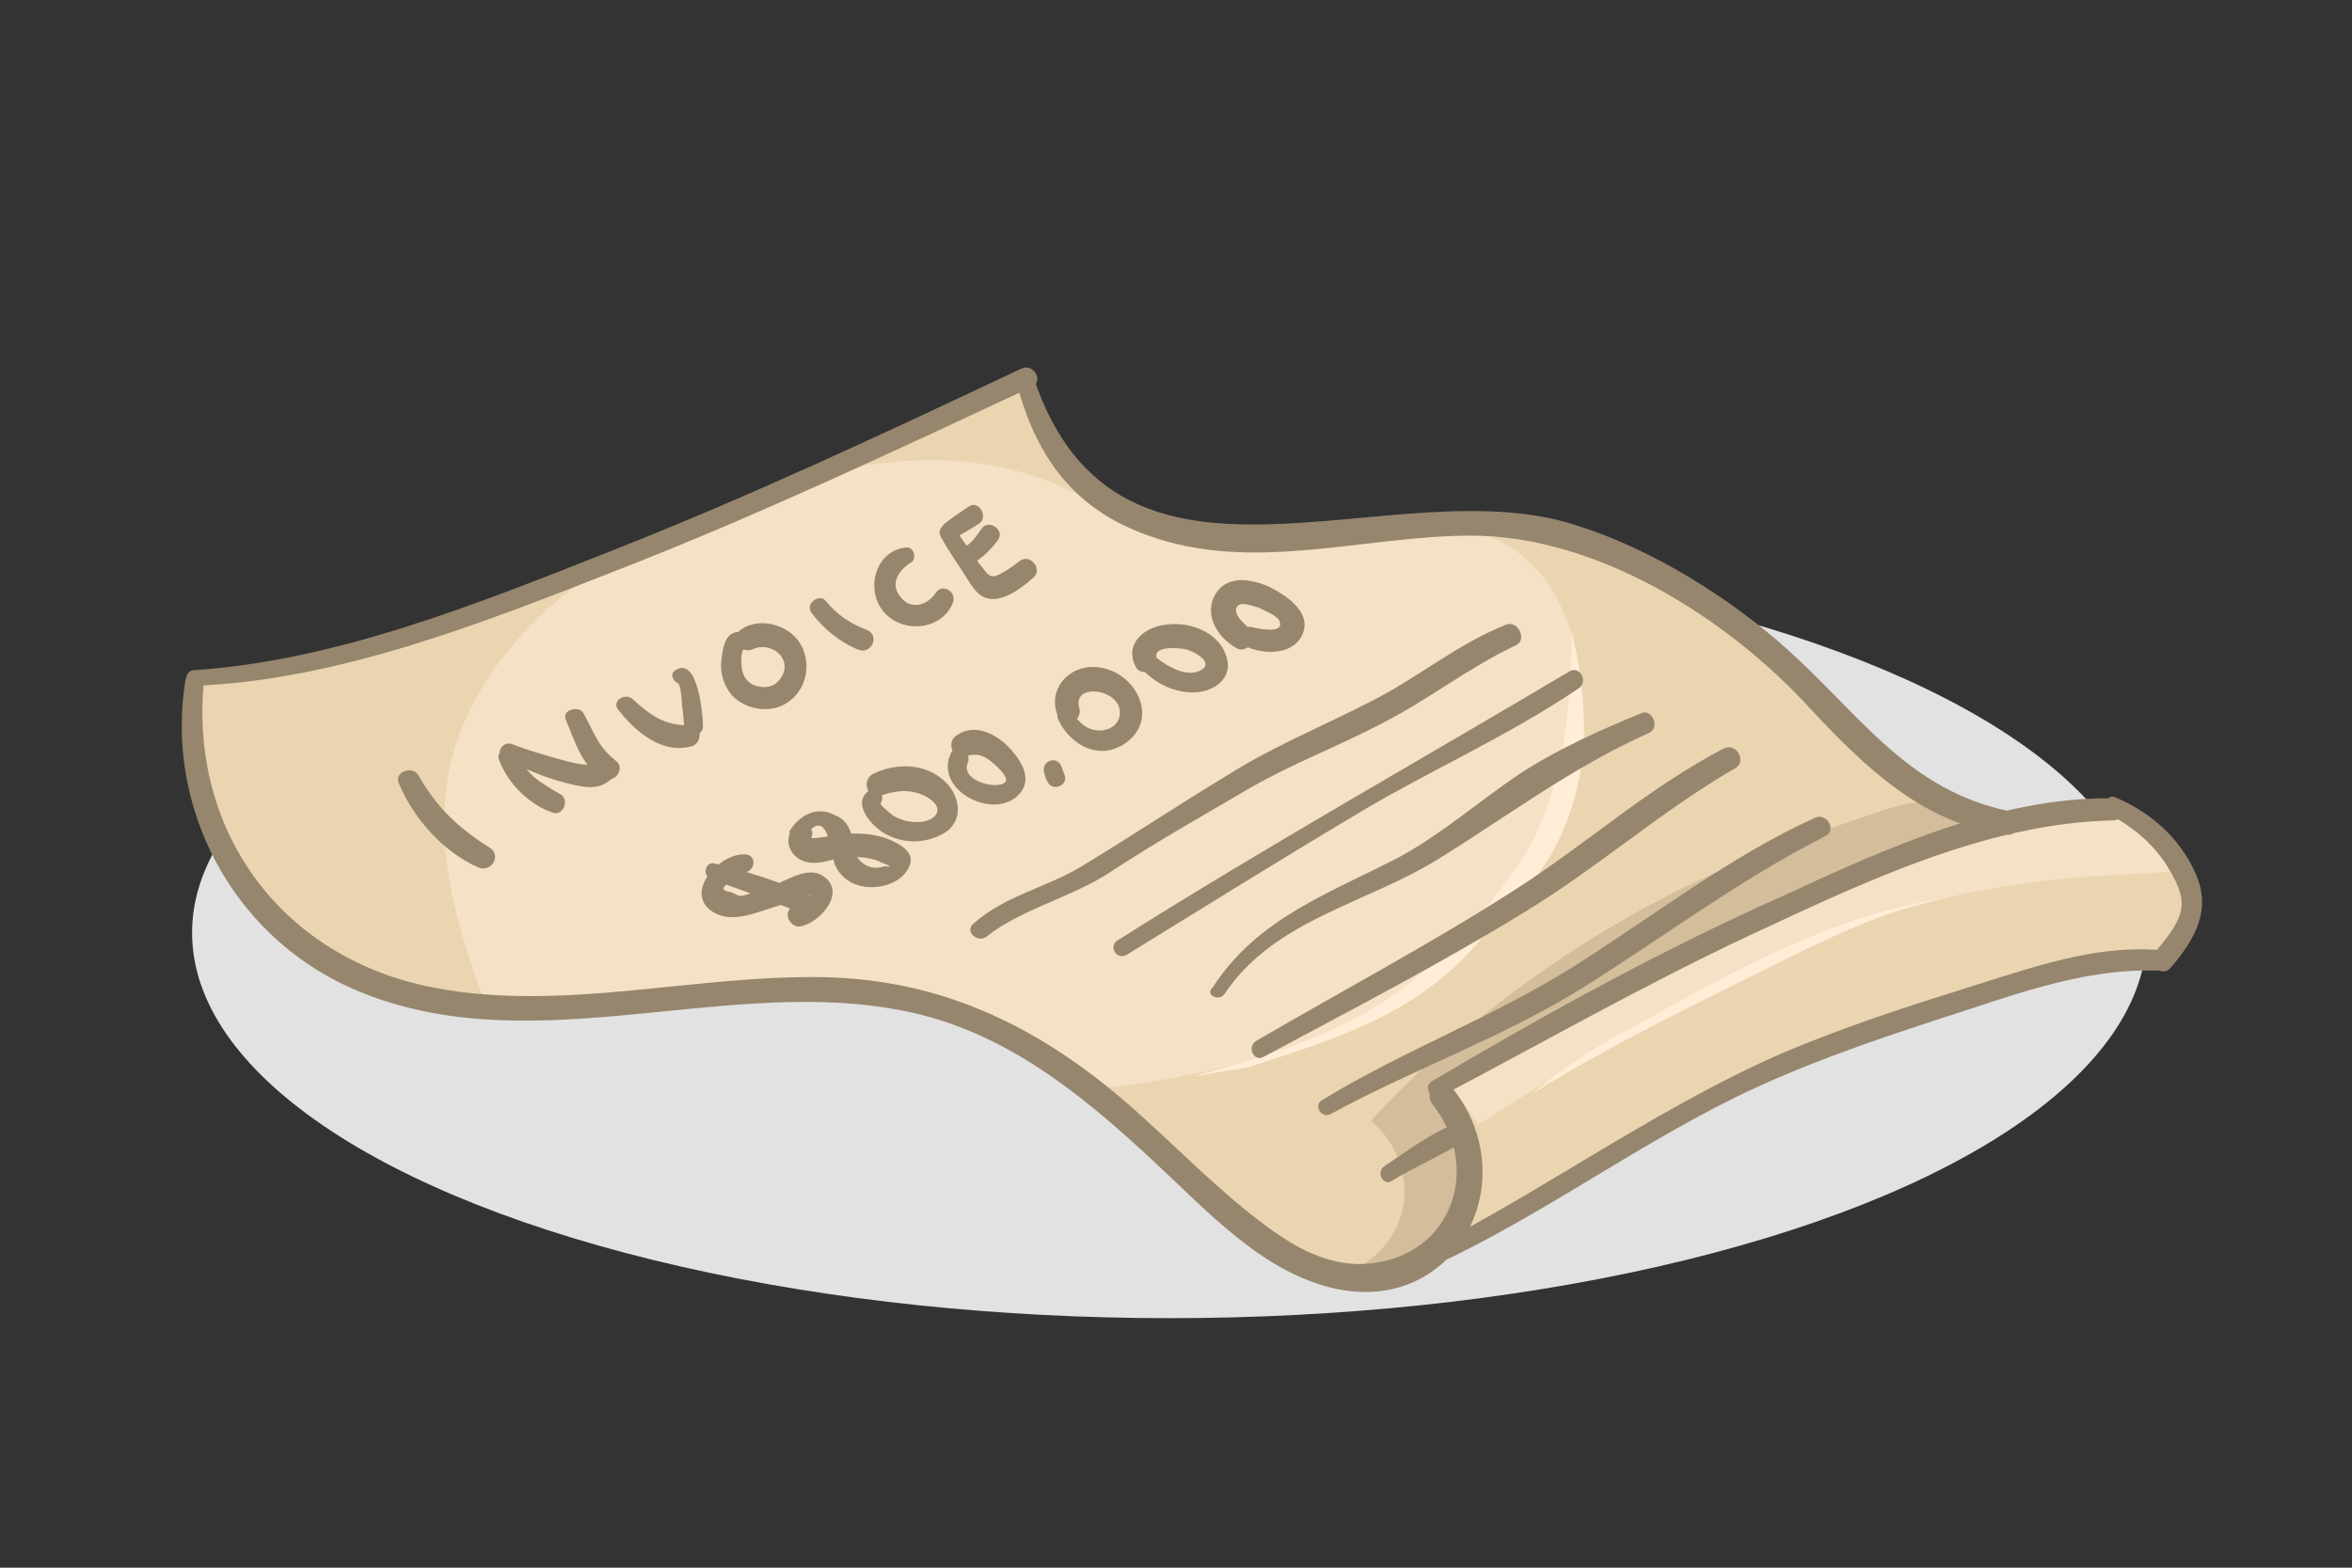 <svg xmlns="http://www.w3.org/2000/svg" viewBox="0 0 180 120" enable-background="new 0 0 180 120"><rect x="0" y="0" width="180" height="120" fill="#333333" stroke="none"/><g><ellipse fill="#E2E2E2" cx="89.5" cy="71.4" rx="74.8" ry="29.5"/><path fill="#EAD5B0" d="M14.9 52.2s21.8-3.5 35.4-10.5 28.2-12.8 28.2-12.8 2.1 12 13.1 12 29.7-3.5 40.3 6.3 19.9 15.4 19.9 15.4l9.8-.7s7.7 4.5 6.3 7.5c-1.4 3-2.3 4.2-2.3 4.2s-10.4-1.3-26.3 6.8-28.5 15.3-28.5 15.3-3.9 5.2-14.5-1.2S82.1 77.4 67.7 76s-34.4 4.8-41.9-2c-7.6-6.9-11.6-8.6-10.9-21.8z"/><path fill="#F4E1C6" d="M119.8 47.2c-1.1-2.9-3.4-5.4-6.3-6.3-1.7-.5-3.4-.4-5.2-.4-2.9.1-5.9.4-8.8.7-3.4.4-7 .9-10.3-.1-2.6-.8-4.9-2.4-7.4-3.6-6.7-3.2-14.4-2.7-21.7-.5-2.3 1.2-4.6 2.4-6.9 3.5-2.3 1.1-4.7 2.5-7.2 3-1.6 1-3.1 2.2-4.5 3.5-3.4 3.2-6.1 7.2-7.1 11.8-1.3 6.3.7 12.7 3 18.7 6.9-.6 13.8-1.1 20.7-1.7 2.4-.2 4.7-.4 7.1-.3 5.9.3 11.6 2.8 16.4 6.3.7.5 1.5 1.1 2.4 1.3.7.2 1.4.1 2.2 0 6.7-1 13.5-2.5 19.5-5.7s11.2-8.2 13.6-14.6c.8-2.1 1.2-4.4 1.5-6.7.2-2.9.2-6.1-1-8.9zM166.3 66.7c.3-1.7-.9-3.3-2.5-4-1.6-.7-3.4-.5-5-.3-8.7 1.1-17 4.3-24.9 8.3s-15.3 8.6-23.1 12.6c.9.7 1.7 1.7 2.3 2.8 13.3-8.4 27.2-16.9 42.9-18.6 3.3-.5 6.8-.5 10.3-.8z"/><path fill="#D3BD9B" d="M111.7 95.3c-1 1.2-2.6 1.7-4.1 1.9-1.5.2-3.1.1-4.7.3 2.3-.8 4.1-2.9 4.5-5.2.4-2.4-.6-5-2.5-6.5C113 77 123.2 70 134.3 65.5c3-1.2 6.1-2.2 9.3-3.3 1.2-.4 2.4-.8 3.7-.8s2.6.6 3.2 1.7c-4.4 3.2-9.9 4.5-14.9 6.6-5.7 2.3-11 5.4-16.2 8.6-2.9 1.7-5.8 3.5-8.8 5.2 2.2 1.5 2.4 4.6 2.3 7.2-.1 1.7-.2 3.4-1.2 4.6z"/><path fill="#FFEDD7" d="M91.3 82.4c5-1.4 10-2.8 14.4-5.6 3.3-2.1 6-4.9 8.5-7.9.7-.9 1.4-1.8 2.1-2.8 3.3-5.1 3.9-11.5 4-17.7.8 3.4 1.2 6.9.7 10.3-.5 3.4-1.9 6.8-4.2 9.3-.7.8-1.5 1.5-2.2 2.4l-1.8 2.1c-2.2 2.5-5 4.4-8 5.8-3 1.4-6.2 2.4-9.3 3.4"/><path fill="#FFEDD7" d="M135.7 73.9c-6.2 3.1-12.5 6.1-18.4 9.8 1.5-1.3 3.1-2.4 4.7-3.4 1.3-.8 2.6-1.5 3.9-2.2 7.2-4 14.6-8.1 22.8-9.3-4.5.9-8.8 3-13 5.1z"/></g><g><path fill="#96866E" d="M14.8 52.5c11-.4 22.1-4.8 32.3-8.8 10.8-4.2 21.4-9.2 31.9-14.1.9-.4.1-1.8-.8-1.4-10.4 4.9-20.8 9.8-31.5 14-10.1 4-21 8.4-31.9 9.1-.7.1-.8 1.2 0 1.2zM14.2 52c-1.6 9.7 3.5 19.5 12.6 23.6 13.2 5.9 27.8-.7 41.4 1.6 8.1 1.3 14.2 6.2 20.1 11.7 4 3.7 8.2 8.4 13.7 9.7 9.5 2.2 14.9-8.4 9-15.5-.8-1-2.1.4-1.4 1.4 3.5 4.3 2 10.6-3.5 12-3.6.9-6.6-.7-9.4-2.8-4-3-7.4-6.7-11.2-9.9-6.6-5.5-13.7-8.8-22.4-9-10-.2-20 2.7-29.9.8-11.5-2.2-18.7-11.8-17.6-23.4.1-.8-1.2-1-1.4-.2zM77.8 29.3C79.3 35 82.2 39 87.9 41c8 2.9 16.5 0 24.7 0 9.6 0 19.6 6.3 25.9 13.2 4.2 4.5 8.7 8.9 15.1 9.7 1 .1 1.2-1.6.2-1.8-7.7-1.6-11.3-7.2-16.8-12.2-4.5-4.1-10.6-7.9-16.4-9.7-14.1-4.6-35 8.2-41.5-11.3-.1-.9-1.6-.6-1.3.4zM110.3 83.9c7.8-4.1 15.5-8.5 23.6-12.3 8.6-4 18.1-8.6 27.8-8.8 1.1 0 1.1-1.7 0-1.7-8.8-.1-17.5 3.9-25.3 7.5-9.2 4.1-18.1 9-26.7 14.1-.9.4-.2 1.6.6 1.2zM161.4 62.3c1.8 1 3.3 2.2 4.4 3.9.6 1 1.4 2.3 1.1 3.5-.2 1.1-1.3 2.4-2 3.2-.6.8.5 2 1.2 1.2 1.9-2.2 3.2-4.5 1.9-7.3-1.2-2.7-3.5-4.7-6.2-5.8-.6-.2-1.1 1-.4 1.3zM107.4 97.9c9-3.7 16.7-9.6 25.4-13.9 4.9-2.4 10.1-4.2 15.3-5.9 5.4-1.7 11.1-4 16.9-3.8 1 0 1-1.5 0-1.6-4.8-.3-9.3 1.3-13.8 2.7-5.1 1.6-10.1 3.2-15 5.3C126 85.2 117 92 106.9 96.8c-.6.3-.1 1.4.5 1.1zM30.5 59.9c1.1 2.7 3.4 5.3 6.1 6.5 1 .4 1.8-.9.9-1.5-2.4-1.5-4.1-3.1-5.5-5.6-.5-.7-1.8-.2-1.5.6zM38.2 58.2c.7 1.8 2.3 3.4 4.1 4 .8.3 1.3-1 .6-1.4-.7-.4-1.4-.8-2-1.3-.6-.5-1-1.2-1.5-1.8-.4-.6-1.5-.3-1.2.5zM38.6 58.1c1.5.7 3 1.4 4.6 1.8 1.2.3 2.5.7 3.5-.2.8-.6-.2-1.7-1-1.3-.8.4-2.5-.2-3.3-.4-1-.3-2.1-.6-3.1-1-.8-.4-1.5.7-.7 1.1zM43.3 55.1c.7 1.6 1.3 3.9 3.1 4.5.7.3 1.4-.8.8-1.3-.6-.5-1.1-1-1.5-1.7-.4-.7-.7-1.4-1.1-2.1-.5-.5-1.6-.1-1.3.6zM47.3 54.3c1.3 1.7 3.4 3.5 5.7 2.8.8-.3.7-1.7-.2-1.6-1.9.1-3.1-.8-4.4-2-.6-.5-1.6.2-1.1.8zM52.4 52.3h.1-.6c.2.1.3 1.5.3 1.7.1.6.1 1.2.2 1.8.1.8 1.4.6 1.4-.2 0-.9-.4-5.4-2.1-4.3-.6.3 0 1.3.7 1zM56.3 48.4c-.9.2-1 1.4-1.1 2.2-.1.9.2 1.9.8 2.6 1.1 1.2 3.2 1.5 4.5.4 1.3-1 1.6-3 .7-4.4-.9-1.4-3.1-2-4.5-1-.9.6-.1 1.9.9 1.5 1.5-.7 3.3.9 2 2.4-.5.6-1.3.6-2 .3-.4-.2-.7-.6-.8-1.1-.1-.4-.1-1.3.1-1.7-.1.1-.3.2-.4.3h.1c1-.3.6-1.7-.3-1.5zM62.1 46.9c.9 1.2 2.1 2.2 3.5 2.8 1.1.5 1.8-1.1.7-1.5C65 47.7 64 47 63.2 46c-.5-.6-1.6.2-1.1.9zM69.4 41.9c-2.4.2-3.2 3.2-1.8 4.9 1.4 1.7 4.4 1.5 5.3-.6.4-.9-.8-1.6-1.3-.8-.6.9-1.8 1.3-2.6.4-1-1.1-.2-2.2.8-2.8.3-.2.2-1.1-.4-1.1zM72 41.1c.5.9 1.1 1.8 1.7 2.7.4.6.8 1.4 1.4 1.8 1.3.8 3-.5 4-1.4.7-.6-.2-1.8-1-1.3-.4.3-.8.6-1.3.9-.7.4-1 .5-1.5-.2-.8-1-1.5-2.1-2.2-3.1-.5-.7-1.5-.2-1.1.6zM74.5 43.1c.8-.5 1.4-1.1 1.9-1.8.5-.8-.8-1.6-1.3-.8-.4.6-.8 1.1-1.3 1.4-.7.5-.1 1.6.7 1.2zM73.1 41.2c.6-.4 1.2-.7 1.8-1.1.8-.5 0-1.9-.8-1.3-.6.4-1.2.8-1.7 1.2-.8.5-.1 1.7.7 1.2zM57 65.4c-1.9-.1-4.6 2.8-2.6 4.3 1.1.8 2.5.5 3.7.1.9-.3 1.9-.6 2.8-.9.1 0 1.1-.4 1.1-.4.1.3-1.1.8-1.3.9-.9.4-.2 1.7.6 1.5 1.5-.3 3.6-2.7 1.6-3.9-1-.6-2.4.2-3.3.6-.7.3-1.5.5-2.2.8-.7.2-.7.3-1.4-.1-.6-.1-.8-.2-.5-.5.3-.5.8-.8 1.4-1 1-.1 1-1.4.1-1.4zM54.4 67.3c2.3.8 4.5 1.6 6.7 2.5.8.3 1.4-1.1.6-1.4-2.3-1-4.6-1.7-7-2.3-.7-.2-1 .9-.3 1.2zM61.7 63.9c1.5-2 1.8.8 2 1.4.1.4.1.8.3 1.1.3.6.9 1.1 1.5 1.3 1.3.5 3.3.1 4-1.2.7-1.2-.6-1.9-1.6-2.3-.8-.3-1.7-.4-2.6-.4-.4 0-.8 0-1.2.1-.1 0-2.1.4-2 .2.4-.9-1-1.4-1.5-.6-.7 1.1.1 2.3 1.2 2.5 1 .2 2-.3 3-.4.6 0 1.2 0 1.7.1.3.1.6.1.9.3.8.3.9.4.3.3-1 .4-2-.2-2.3-1.1-.1-.5-.1-1-.3-1.5-.2-.6-.6-1.1-1.2-1.3-1.3-.7-2.6-.1-3.4 1.1-.4.4.7 1 1.2.4zM66.4 60.6c-1.2 1 .4 2.7 1.3 3.2 1.4.8 3.1.8 4.5 0 1.6-.9 1.3-2.9.1-4-1.5-1.4-3.7-1.4-5.4-.6-1 .4-.6 2 .5 1.7.9-.3 1.9-.5 2.8-.2.8.2 2.2 1.1 1.2 1.9-.6.4-1.5.4-2.2.2-.3-.1-.6-.2-.9-.4-.1-.1-1-.8-.9-.9.4-.7-.3-1.5-1-.9zM72.8 57.6c-1.4 2.8 3.1 5.2 5.1 3.3 1.2-1.2.3-2.6-.6-3.6-1-1.1-2.7-2-4.1-1-.8.5-.3 1.9.7 1.6.6-.2 1.1-.2 1.7.2.3.2 1.4 1.1 1.4 1.6-.1.9-3.7.2-2.9-1.4.2-.8-.9-1.5-1.3-.7zM79.9 59.1c.1.3.1.5.3.8.4.7 1.5.2 1.3-.5-.1-.3-.2-.5-.3-.8-.4-.8-1.5-.3-1.3.5zM81 55.1c.7 1.5 2.3 2.7 4 2.3 1.6-.4 2.8-1.9 2.3-3.6-.5-1.8-2.4-3-4.2-2.7-1.8.3-2.9 2.1-2.1 3.8.4.9 1.9.3 1.6-.7-.6-2 3.3-1.5 3.1.5-.1.9-1 1.3-1.8 1.2-.9-.1-1.5-.8-1.9-1.5-.3-.8-1.4-.1-1 .7zM87 50.7c1 1.4 2.6 2.3 4.3 2.3 1.6 0 3.2-1.1 2.5-2.9-.6-1.7-2.7-2.5-4.4-2.3-1.7.1-3.4 1.4-2.5 3.2.4.9 1.8.3 1.6-.7-.2-.9 1.8-.7 2.2-.6.6.1 2.3 1 1.2 1.6-1.2.7-3.1-.6-3.9-1.4-.6-.4-1.4.2-1 .8zM95.4 49.5c1.3.6 3.6.7 4.3-1 .7-1.7-1.4-3-2.6-3.6-1.4-.6-3.2-.9-4.1.6-.9 1.6.2 3.3 1.6 4.1.8.5 1.8-.7 1.1-1.4-.4-.4-1.2-1-1.1-1.6.2-.7 1.2-.2 1.7-.1.4.2 1.4.6 1.6 1 .5 1.1-1.7.6-2.1.5-.9-.2-1.2 1.2-.4 1.5zM75.5 71.7c2.6-2.1 6.5-3 9.4-4.9 3.5-2.3 7.2-4.4 10.8-6.5 3.3-1.9 6.8-3.2 10.2-5 3.5-1.8 6.5-4.2 10.1-5.9.9-.4.2-1.9-.7-1.6-3.8 1.5-6.8 4.1-10.4 5.9-3.7 1.9-7.4 3.4-10.9 5.6-3.8 2.3-7.4 4.7-11.2 7-2.8 1.7-5.8 2.2-8.3 4.4-.7.6.3 1.5 1 1zM86.2 73.1c5.7-3.5 11.3-7 17-10.4 5.7-3.5 12-6.2 17.6-10 .8-.5.1-1.8-.7-1.3-11.6 6.9-23.2 13.4-34.6 20.6-.7.5 0 1.5.7 1.1zM93.7 76.1c3.8-5.7 10.8-6.9 16.3-10.3 5.5-3.4 10.2-7 16.2-9.7.9-.4.2-1.9-.6-1.5-3.2 1.3-6.5 2.8-9.4 4.7-3.1 2.1-5.8 4.5-9.1 6.3-5.4 2.8-10.9 4.7-14.3 10-.6.5.4 1.1.9.5zM96.7 80.9c6.7-3.6 13.5-7.1 20-11.1 5.6-3.4 10.4-7.7 16.1-11 .9-.5.1-2-.9-1.5-5.9 3.1-10.6 7.4-16.1 10.9-6.4 4.1-13.2 7.7-19.7 11.5-.7.5-.1 1.6.6 1.2zM101.8 85.3c6.4-3.5 13.3-5.9 19.5-9.8 6.2-3.9 11.9-8.2 18.4-11.5.9-.5.1-1.8-.8-1.4-6.6 3-12.3 7.5-18.5 11.4-6.2 3.9-13 6.4-19.2 10.2-.7.4-.1 1.4.6 1.1zM106.5 90.4c1.8-1.1 3.7-1.9 5.5-3 .7-.4.2-1.7-.6-1.4-2 .8-3.7 2.1-5.5 3.3-.6.5 0 1.5.6 1.1z"/></g></svg>